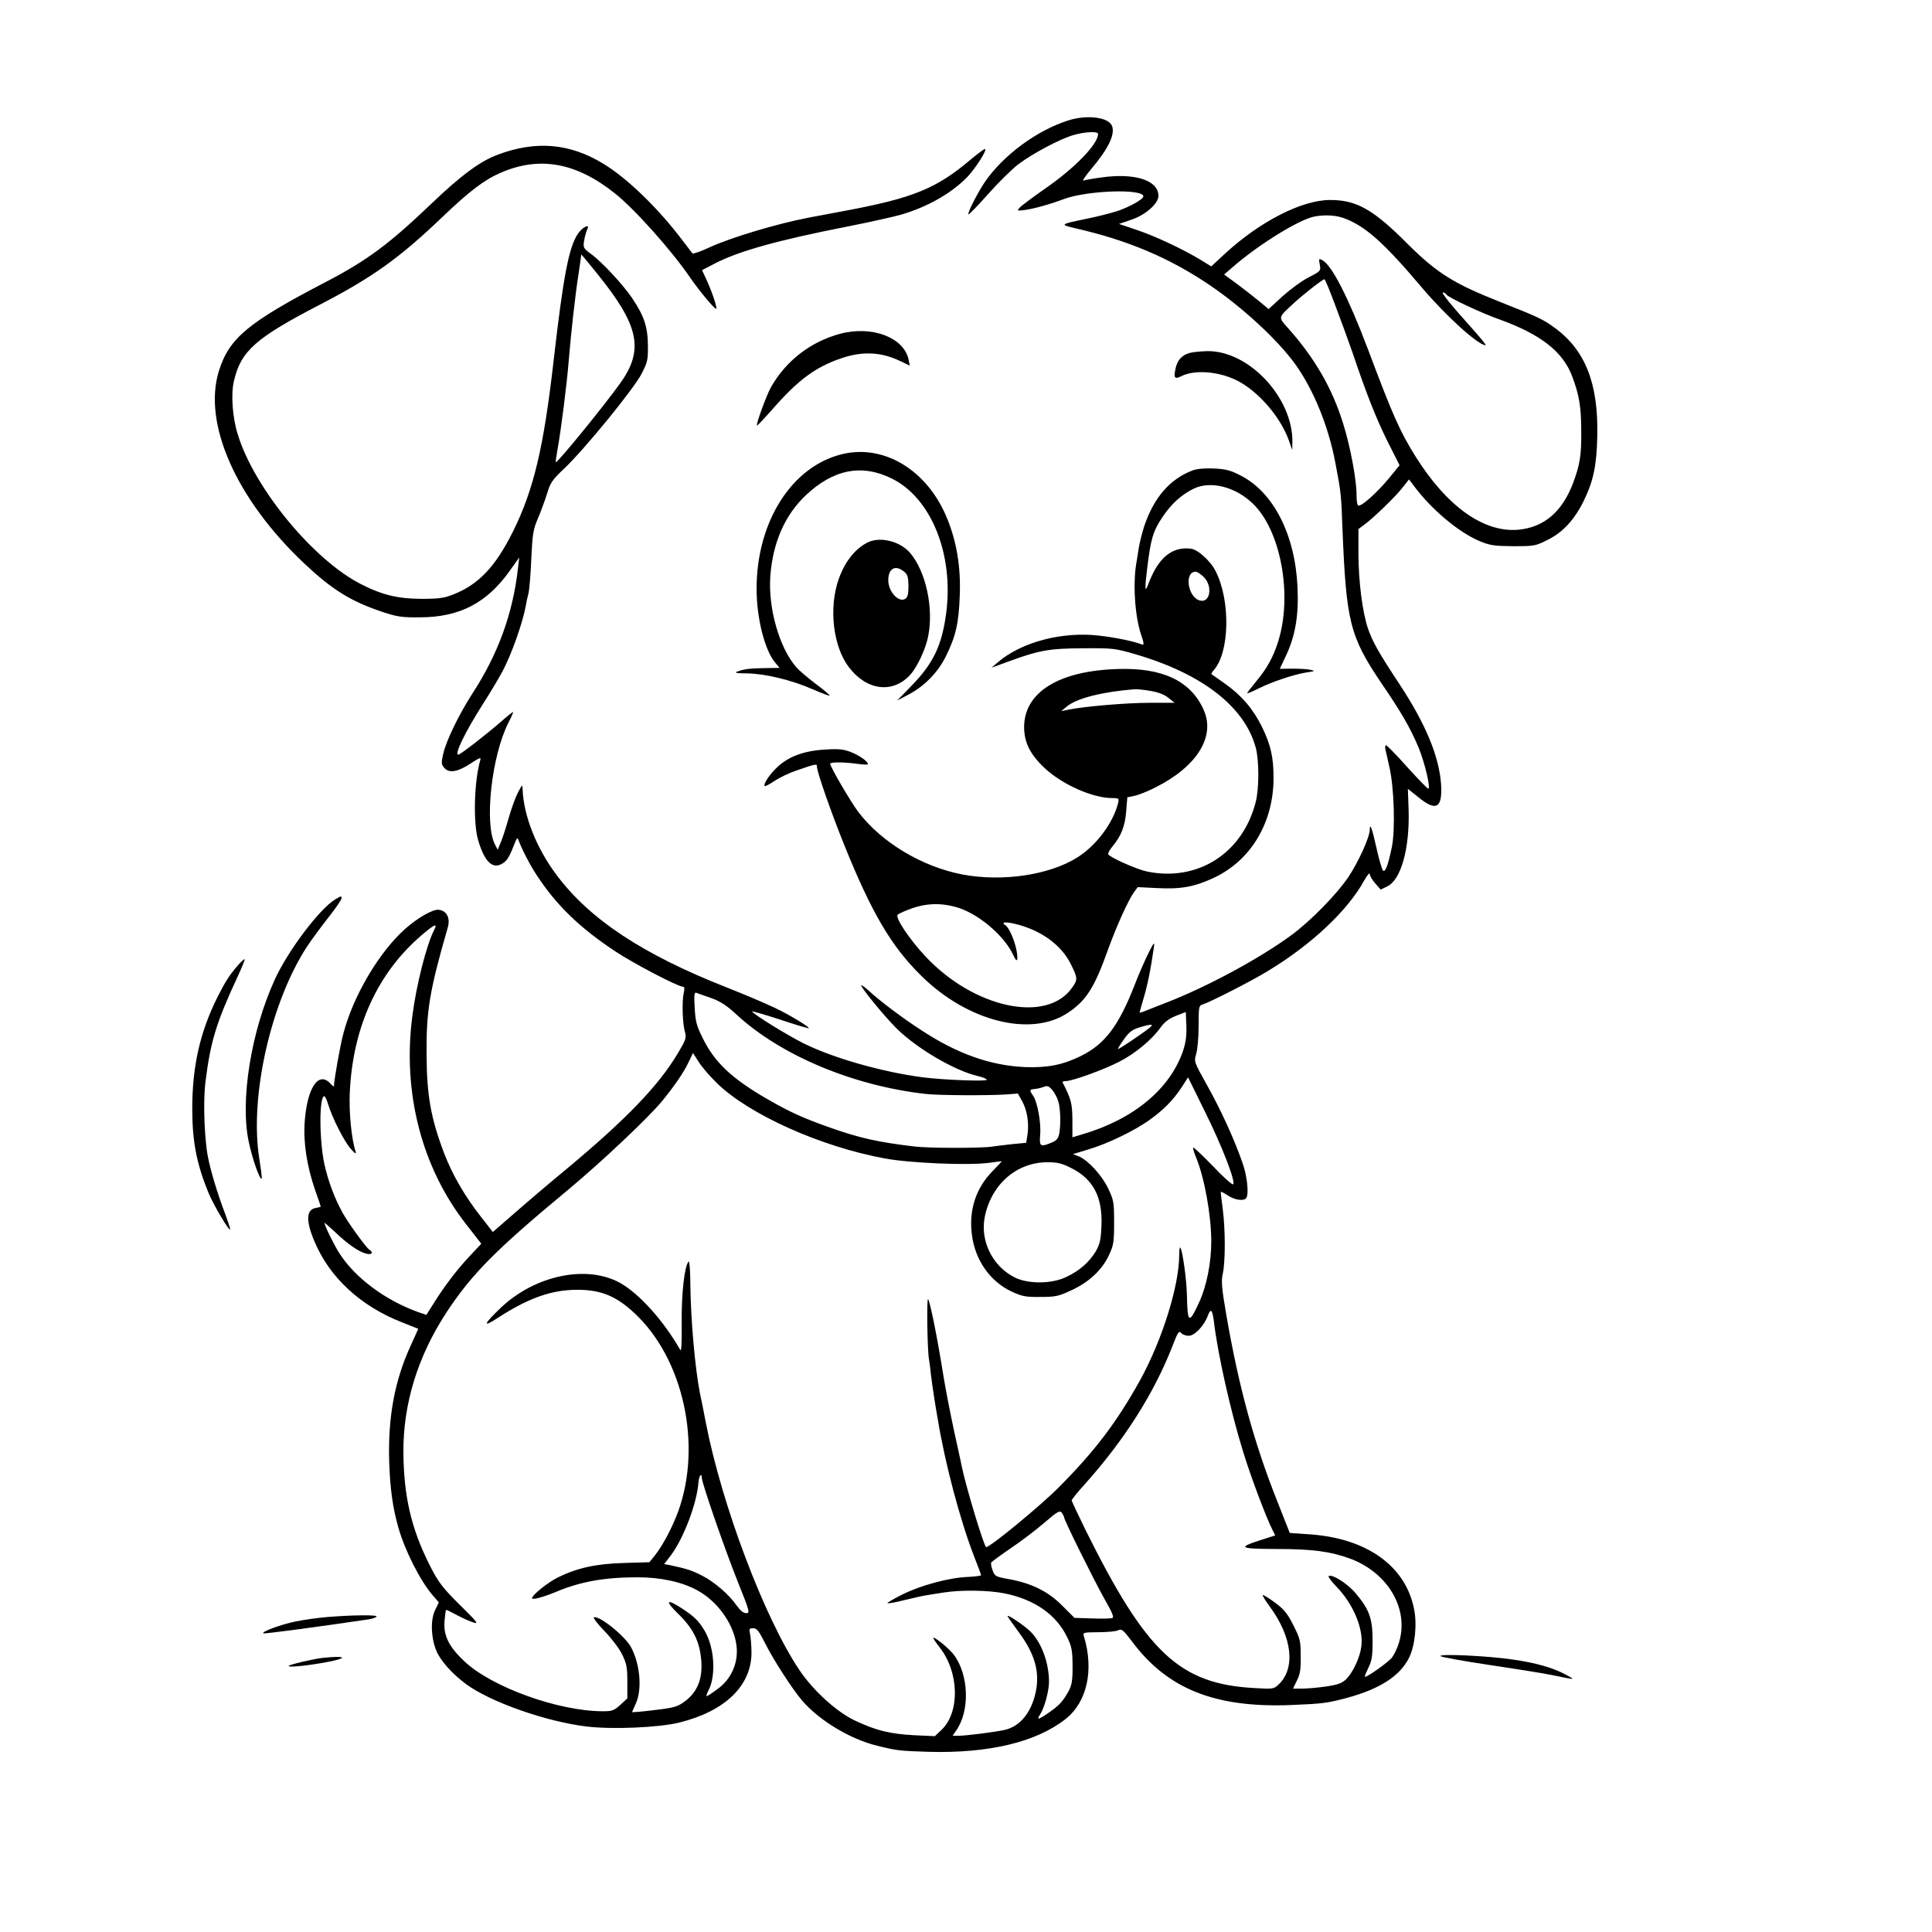 <?xml version="1.0" standalone="no"?>
<!DOCTYPE svg PUBLIC "-//W3C//DTD SVG 20010904//EN"
 "http://www.w3.org/TR/2001/REC-SVG-20010904/DTD/svg10.dtd">
<svg version="1.0" xmlns="http://www.w3.org/2000/svg"
 width="1024pt" height="1024pt" viewBox="0 0 1024 1024"
 preserveAspectRatio="xMidYMid meet">
<g transform="translate(0,1024) scale(0.1,-0.1)"
fill="#000000" stroke="none">
<path d="M5660 9601 c-166 -53 -342 -184 -439 -324 -37 -54 -95 -167 -88 -173
2 -3 49 45 103 106 54 61 127 133 162 160 80 59 219 133 291 154 62 18 131 21
131 6 0 -53 -121 -179 -277 -287 -67 -47 -129 -93 -138 -103 -16 -18 -15 -18
27 -13 46 6 136 31 207 58 124 46 421 56 421 14 0 -15 -75 -57 -139 -78 -35
-11 -108 -30 -164 -41 -140 -29 -142 -30 -57 -50 276 -63 495 -155 710 -300
170 -115 356 -285 452 -416 98 -135 179 -331 216 -529 29 -151 31 -169 37
-340 20 -502 39 -578 208 -828 106 -155 153 -237 196 -340 33 -80 65 -217 51
-217 -5 0 -55 52 -112 115 -56 63 -107 115 -112 115 -4 0 -6 -10 -3 -22 3 -13
12 -54 21 -93 25 -107 32 -333 13 -425 -20 -97 -35 -136 -47 -124 -5 5 -21 58
-34 118 -24 108 -36 139 -36 97 0 -37 -60 -170 -113 -249 -62 -92 -196 -229
-299 -306 -169 -125 -451 -277 -668 -361 -52 -20 -105 -41 -117 -46 -13 -5
-23 -7 -23 -5 0 2 9 32 19 67 23 76 39 155 57 279 4 30 0 26 -28 -30 -18 -36
-51 -110 -72 -165 -86 -222 -159 -319 -287 -382 -95 -47 -176 -63 -294 -59
-185 8 -362 70 -557 199 -97 63 -215 152 -270 203 -22 20 -41 34 -43 32 -7 -7
121 -163 186 -228 108 -107 307 -224 430 -253 27 -6 49 -15 49 -20 0 -10 -232
-1 -340 13 -214 28 -474 102 -631 180 -84 42 -263 152 -273 169 -2 3 62 -15
142 -41 81 -27 151 -48 157 -48 17 0 -99 71 -180 109 -44 21 -156 69 -250 106
-449 176 -732 364 -907 600 -105 141 -172 309 -178 450 -1 29 -1 29 -25 -16
-13 -25 -35 -86 -49 -135 -14 -49 -32 -107 -42 -129 l-16 -39 -14 27 c-58 110
-19 470 71 647 14 27 25 52 25 56 0 3 -27 -18 -61 -48 -80 -70 -219 -178 -230
-178 -22 0 36 120 131 269 38 59 84 137 103 172 48 90 107 256 124 349 2 14 8
43 14 65 5 22 12 105 15 185 6 128 10 153 34 210 16 36 37 95 49 132 18 60 28
75 94 137 106 101 366 419 407 499 32 62 35 74 34 152 -1 98 -20 156 -85 252
-49 72 -160 191 -218 233 -39 29 -41 32 -35 70 4 22 11 48 16 58 18 34 -24 15
-49 -22 -48 -72 -77 -222 -128 -666 -53 -467 -106 -689 -215 -910 -94 -189
-183 -283 -318 -336 -47 -19 -77 -23 -167 -23 -122 0 -209 20 -320 77 -251
126 -566 507 -654 792 -29 90 -38 216 -21 286 37 159 114 227 455 404 280 145
422 247 650 465 142 136 222 197 308 234 206 90 401 55 606 -109 104 -82 303
-305 400 -448 42 -62 132 -170 137 -164 6 6 -20 84 -49 149 l-26 56 67 35
c127 66 335 124 707 197 116 23 242 51 280 62 141 41 269 114 352 200 44 46
109 148 93 148 -5 0 -37 -24 -71 -52 -184 -157 -307 -208 -679 -277 -91 -17
-174 -33 -186 -35 -167 -32 -413 -106 -523 -157 -47 -22 -88 -36 -91 -32 -4 5
-27 35 -52 68 -129 171 -293 330 -420 407 -178 109 -358 124 -560 48 -94 -35
-194 -109 -353 -261 -224 -214 -340 -300 -561 -415 -411 -214 -510 -297 -564
-471 -86 -278 92 -679 452 -1019 148 -139 245 -200 411 -256 81 -27 105 -31
202 -30 210 0 356 76 477 247 l50 70 -7 -60 c-27 -236 -104 -450 -240 -659
-74 -115 -140 -252 -156 -322 -11 -49 -10 -56 7 -75 26 -29 72 -20 141 26 42
28 54 32 49 18 -33 -112 -39 -333 -12 -425 34 -117 78 -159 132 -123 23 15 34
33 66 115 8 18 12 21 15 10 17 -47 60 -132 98 -189 103 -158 227 -278 414
-402 97 -65 335 -189 361 -189 8 0 9 -10 4 -32 -10 -44 -7 -161 6 -206 9 -34
6 -42 -38 -116 -103 -172 -272 -347 -582 -606 -102 -84 -233 -196 -291 -247
l-107 -93 -63 81 c-83 105 -151 222 -194 334 -71 186 -93 308 -94 524 -2 232
15 338 112 674 15 51 -5 91 -49 95 -30 3 -111 -43 -175 -100 -139 -123 -277
-356 -329 -556 -17 -62 -50 -249 -50 -279 0 -4 -9 3 -20 15 -62 66 -122 -24
-135 -203 -8 -109 11 -234 55 -362 17 -47 30 -87 30 -88 0 -2 -13 -5 -29 -8
-48 -10 -50 -69 -5 -175 80 -193 246 -346 468 -432 l83 -33 -37 -82 c-89 -191
-125 -388 -117 -630 5 -138 19 -239 48 -340 35 -124 116 -283 182 -360 l33
-38 -19 -39 c-25 -50 -24 -139 3 -211 21 -55 81 -124 160 -183 127 -94 423
-199 640 -225 134 -16 381 -6 490 21 243 60 382 195 383 369 0 36 -4 81 -7 98
-7 30 -5 33 16 33 19 0 30 -14 62 -77 41 -84 145 -245 197 -306 91 -106 257
-206 399 -240 105 -26 118 -27 270 -32 320 -9 572 51 728 174 114 90 151 260
97 438 -7 21 -4 21 79 22 48 0 95 5 105 11 16 8 26 -1 70 -59 187 -252 440
-354 844 -338 170 7 191 10 297 38 175 48 280 116 328 212 32 64 44 180 26
263 -47 227 -253 372 -556 392 l-102 7 -67 170 c-122 307 -203 603 -269 984
-25 145 -28 181 -19 220 14 61 14 235 0 341 -6 46 -11 88 -11 92 0 4 16 -4 36
-17 38 -26 88 -33 100 -14 14 22 4 117 -20 184 -42 122 -112 276 -186 409 -72
129 -72 129 -60 170 7 23 13 89 13 148 0 101 1 108 21 114 39 12 257 123 342
175 233 140 427 322 515 483 16 28 29 43 29 34 0 -10 13 -32 29 -50 l29 -33
35 17 c73 35 119 201 113 405 l-4 112 55 -44 c95 -78 129 -59 121 68 -10 146
-81 319 -218 527 -113 171 -145 228 -170 300 -29 88 -50 249 -50 401 l0 125
30 22 c51 38 162 145 201 194 l37 47 28 -37 c93 -124 235 -243 346 -290 56
-23 76 -26 178 -27 111 0 118 1 182 33 81 40 143 107 192 207 52 106 69 190
72 345 6 279 -64 456 -229 575 -59 43 -87 56 -287 135 -245 97 -334 153 -486
304 -185 186 -273 236 -414 236 -150 0 -373 -114 -560 -287 l-70 -65 -57 35
c-94 57 -241 126 -340 159 l-92 31 67 23 c74 25 142 85 142 126 0 82 -124 122
-298 98 -46 -6 -91 -14 -99 -17 -9 -4 9 23 39 59 90 106 128 182 113 228 -16
49 -133 64 -235 31z m1468 -519 c111 -43 208 -129 409 -367 127 -150 296 -303
337 -305 5 0 -25 37 -66 83 -118 131 -171 197 -160 197 6 0 14 -5 18 -11 9
-15 187 -99 284 -133 216 -78 334 -170 383 -301 37 -98 48 -162 48 -295 1
-121 -7 -172 -42 -267 -59 -157 -156 -239 -295 -251 -182 -14 -376 125 -541
388 -84 135 -120 216 -253 570 -103 272 -190 443 -241 471 -19 10 -20 8 -14
-23 6 -34 5 -35 -57 -67 -35 -17 -97 -63 -139 -100 l-75 -69 -52 43 c-29 24
-82 65 -118 92 l-66 48 44 38 c137 120 358 257 438 270 58 10 113 6 158 -11z
m-3968 -286 c228 -280 256 -409 126 -589 -86 -120 -328 -417 -340 -417 -2 0 2
30 9 68 18 98 50 349 60 477 10 128 36 359 51 450 7 50 14 94 14 99 0 11 -7
19 80 -88z m3917 -174 c29 -76 70 -189 92 -252 75 -222 124 -346 186 -471 l63
-125 -58 -71 c-60 -72 -138 -143 -159 -143 -7 0 -11 21 -11 58 0 80 -33 256
-71 377 -58 188 -152 349 -292 506 -53 59 -54 54 27 129 48 45 156 130 166
130 3 0 29 -62 57 -138z m-4775 -3309 c-41 -79 -96 -294 -117 -463 -52 -403
51 -799 285 -1098 l81 -104 -60 -64 c-70 -74 -140 -167 -193 -253 l-38 -60
-39 13 c-180 64 -340 184 -424 316 -30 49 -77 144 -77 158 0 3 26 -20 58 -50
66 -63 125 -104 165 -113 28 -7 38 7 14 22 -17 11 -109 138 -140 193 -44 79
-78 171 -98 261 -27 127 -28 359 0 359 4 0 13 -19 20 -42 21 -72 87 -201 121
-238 21 -24 29 -29 25 -15 -22 69 -36 209 -31 315 16 346 147 632 378 831 69
59 89 69 70 32z m1468 -363 c49 -18 81 -39 130 -84 234 -218 618 -380 1005
-424 67 -8 326 -9 425 -3 l65 5 23 -41 c26 -48 37 -115 28 -176 l-7 -44 -72
-7 c-40 -4 -88 -10 -107 -13 -50 -9 -333 -9 -410 0 -196 23 -294 45 -452 101
-141 50 -208 80 -328 149 -191 110 -282 195 -346 326 -32 64 -38 87 -42 160
-4 69 -2 83 9 79 8 -3 43 -16 79 -28z m2501 -278 c-69 -204 -263 -365 -537
-445 l-50 -15 0 92 c-1 88 -6 109 -52 199 -2 4 5 7 17 7 35 0 203 61 284 103
84 43 172 116 219 182 20 28 44 46 81 61 l52 20 3 -72 c2 -52 -3 -89 -17 -132z
m-181 118 c-38 -30 -157 -110 -164 -110 -3 0 10 22 30 50 28 40 45 53 82 64
67 21 82 19 52 -4z m-2291 -290 c169 -166 551 -338 891 -400 134 -25 446 -38
553 -23 37 5 67 9 67 8 0 -1 -23 -25 -51 -54 -87 -90 -124 -204 -108 -333 16
-136 97 -251 212 -304 54 -25 73 -29 152 -28 81 0 97 4 165 36 92 42 162 108
198 186 24 51 27 68 27 172 0 108 -2 119 -31 180 -33 70 -106 150 -156 171
l-31 12 79 24 c101 29 250 101 328 158 74 53 123 103 169 172 l34 53 90 -183
c90 -181 163 -370 149 -384 -4 -5 -53 39 -107 96 -55 57 -102 101 -105 99 -2
-3 4 -25 14 -49 45 -106 82 -309 82 -448 0 -113 -24 -236 -64 -323 -54 -118
-62 -113 -65 37 -2 87 -24 241 -35 253 -3 3 -6 -15 -6 -40 0 -163 -90 -450
-207 -663 -123 -221 -237 -373 -431 -568 -95 -96 -363 -317 -385 -317 -11 0
-109 326 -130 430 -2 14 -21 97 -40 185 -19 88 -45 221 -57 295 -33 207 -71
394 -81 404 -8 9 -4 -273 5 -319 2 -11 7 -47 10 -80 4 -33 12 -87 17 -120 5
-33 14 -87 20 -120 38 -232 118 -532 190 -719 22 -55 39 -102 39 -105 0 -3
-31 -7 -69 -9 -97 -3 -250 -44 -348 -93 -46 -23 -82 -44 -79 -46 2 -3 42 4 89
16 46 11 99 23 118 26 19 3 58 9 88 14 94 15 238 13 324 -4 160 -32 276 -113
333 -232 25 -51 28 -70 29 -153 0 -80 -4 -101 -22 -135 -30 -54 -50 -75 -105
-113 -55 -38 -66 -40 -45 -9 23 35 47 125 47 173 0 103 -42 214 -102 270 -34
32 -118 88 -118 79 0 -3 27 -41 59 -85 85 -114 113 -210 91 -316 -23 -111 -83
-184 -165 -203 -57 -12 -205 -31 -248 -31 l-28 0 19 28 c73 103 68 293 -12
401 -24 32 -94 90 -109 91 -4 0 11 -23 33 -51 103 -130 109 -341 12 -436 l-37
-35 -110 5 c-128 7 -199 24 -312 77 -97 45 -224 160 -297 270 -184 274 -410
872 -495 1310 -11 58 -25 128 -31 155 -26 132 -49 389 -51 579 0 70 -5 124 -9
120 -22 -24 -38 -166 -37 -322 1 -113 -1 -158 -8 -146 -88 154 -215 295 -316
353 -175 99 -449 44 -632 -128 -96 -91 -102 -111 -17 -55 150 97 264 140 385
147 145 7 234 -25 339 -124 258 -241 358 -696 231 -1049 -31 -84 -81 -180
-124 -234 l-29 -36 -133 -4 c-150 -4 -249 -26 -353 -77 -55 -28 -136 -93 -136
-110 0 -10 57 5 125 33 130 55 258 78 434 78 122 0 234 -24 315 -68 115 -62
203 -191 211 -309 5 -85 -32 -165 -103 -216 -27 -20 -53 -37 -56 -37 -4 0 0
13 9 30 41 79 32 228 -20 316 -32 54 -55 76 -122 120 -82 53 -90 40 -18 -30
81 -79 114 -148 122 -249 7 -95 -20 -163 -84 -212 -36 -28 -57 -35 -126 -44
-92 -12 -157 -18 -157 -15 0 1 9 21 20 45 34 75 23 205 -24 296 -29 58 -168
171 -198 161 -6 -2 18 -34 55 -72 37 -38 79 -93 94 -124 24 -49 28 -69 28
-145 l0 -89 -37 -34 c-34 -31 -44 -34 -95 -34 -234 1 -584 127 -730 263 -84
79 -113 137 -107 215 3 31 6 57 8 59 1 2 28 -11 59 -28 31 -17 71 -34 88 -39
26 -8 18 3 -58 78 -108 106 -130 134 -181 237 -94 190 -132 357 -134 589 -1
257 76 506 227 738 135 205 260 332 645 651 180 150 428 384 500 472 62 76
112 148 136 198 l27 56 30 -47 c16 -26 59 -76 96 -112z m1811 -100 c11 -40 13
-122 4 -170 -5 -24 -15 -36 -40 -46 -60 -25 -66 -21 -61 40 6 61 -14 175 -37
208 -21 30 -20 33 7 36 13 1 35 6 48 11 20 8 28 5 47 -17 12 -15 27 -43 32
-62z m68 -351 c116 -58 166 -153 160 -304 -3 -76 -8 -98 -30 -137 -35 -58 -87
-104 -158 -137 -78 -37 -203 -37 -273 -1 -116 59 -182 191 -158 318 34 173
167 291 332 292 54 0 77 -6 127 -31z m756 -814 c20 -169 88 -475 156 -693 38
-125 123 -351 155 -412 l14 -28 -69 -22 c-134 -43 -125 -49 75 -50 192 0 287
-13 391 -51 199 -74 312 -264 260 -441 -8 -30 -26 -67 -38 -83 -20 -26 -138
-109 -144 -102 -2 2 7 23 19 48 18 37 22 60 22 144 0 118 -18 166 -92 253 -44
51 -126 102 -141 88 -3 -4 15 -28 40 -54 91 -93 147 -227 133 -321 -8 -59 -46
-139 -82 -173 -22 -20 -45 -28 -106 -37 -43 -6 -100 -11 -126 -11 l-48 0 21
43 c17 33 21 59 20 129 0 81 -3 93 -39 164 -32 64 -50 85 -99 121 -32 24 -61
41 -63 39 -3 -2 14 -30 37 -61 120 -163 138 -328 46 -414 -24 -23 -30 -24
-128 -18 -397 22 -571 186 -895 839 -40 82 -73 152 -73 156 0 4 32 44 71 87
209 233 367 483 463 730 28 73 35 84 46 70 7 -8 25 -15 40 -15 32 0 82 53 102
107 15 41 24 32 32 -32z m-2714 -829 c0 -26 121 -376 189 -546 65 -162 67
-170 46 -170 -15 0 -32 14 -51 41 -40 58 -119 126 -185 159 -51 26 -80 36
-171 55 l-28 5 34 44 c69 91 140 278 148 389 2 34 18 55 18 23z m1920 -208 c0
-15 156 -329 213 -431 43 -75 53 -99 42 -103 -8 -3 -56 -4 -107 -2 l-93 3 -66
66 c-75 75 -162 118 -285 140 -67 12 -72 15 -83 46 -7 18 -10 37 -7 42 3 4 49
38 103 75 54 36 134 97 178 135 70 60 82 67 93 53 6 -9 12 -20 12 -24z"/>
<path d="M4453 8471 c-156 -42 -286 -142 -366 -282 -24 -42 -81 -198 -75 -205
2 -1 43 42 91 97 130 147 221 214 353 259 114 40 216 35 318 -15 l48 -23 -6
31 c-24 118 -194 183 -363 138z"/>
<path d="M6304 8369 c-39 -11 -64 -38 -73 -81 -12 -51 -5 -60 30 -42 71 36
198 26 296 -23 112 -57 228 -191 273 -314 l19 -54 1 45 c1 234 -231 481 -450
479 -36 -1 -79 -5 -96 -10z"/>
<path d="M4468 7834 c-269 -62 -458 -357 -458 -715 0 -154 43 -325 98 -390
l24 -29 -74 -1 c-81 -1 -117 -5 -151 -19 -16 -6 -3 -9 50 -9 96 -1 238 -35
347 -83 49 -21 90 -37 93 -35 2 3 -31 31 -73 62 -42 32 -88 71 -102 87 -91
102 -152 316 -139 487 14 178 78 322 188 426 146 138 297 167 455 89 210 -103
330 -402 289 -714 -23 -171 -67 -264 -183 -384 l-77 -79 61 32 c84 44 158 120
199 206 51 103 67 174 72 320 6 151 -17 287 -69 412 -103 249 -329 388 -550
337z"/>
<path d="M6319 7746 c-119 -46 -203 -143 -254 -294 -12 -37 -25 -89 -29 -115
-4 -27 -9 -58 -11 -69 -22 -112 -11 -292 24 -395 15 -43 15 -53 4 -49 -42 17
-140 37 -227 47 -196 23 -412 -34 -537 -141 l-34 -29 85 31 c169 62 221 71
400 72 159 1 169 0 279 -32 355 -104 579 -279 637 -496 18 -68 18 -218 -1
-289 -70 -271 -308 -422 -577 -366 -52 11 -193 73 -204 91 -3 4 6 22 21 40 47
56 68 109 74 188 l6 74 38 8 c21 4 71 24 110 44 222 111 321 271 256 413 -68
152 -218 223 -454 215 -314 -9 -498 -124 -497 -310 1 -81 33 -145 112 -218 94
-86 252 -156 355 -156 35 0 37 -1 31 -27 -26 -104 -115 -224 -215 -287 -148
-94 -398 -131 -610 -91 -213 41 -426 168 -550 329 -40 52 -151 242 -151 258 0
10 77 9 148 -1 28 -4 52 -5 52 -1 0 15 -48 48 -93 65 -37 14 -66 17 -135 12
-109 -6 -190 -36 -249 -90 -43 -39 -79 -94 -70 -103 3 -3 26 9 52 27 26 17 77
42 113 54 110 38 112 38 112 21 0 -27 75 -242 144 -413 146 -362 250 -539 410
-696 244 -241 581 -326 776 -195 97 64 141 134 212 333 44 122 106 260 137
304 l21 29 102 -5 c130 -7 201 7 307 57 193 93 311 292 311 526 0 110 -14 173
-60 269 -47 96 -109 169 -198 232 -37 26 -69 48 -71 50 -2 1 3 11 12 21 84 93
90 366 11 523 -27 55 -95 117 -133 121 -101 12 -174 -50 -226 -191 -17 -45
-18 -23 -5 84 19 159 31 199 81 274 47 71 103 121 168 152 88 41 216 10 309
-78 151 -142 215 -491 135 -738 -25 -78 -58 -138 -113 -204 -27 -33 -50 -62
-50 -65 0 -3 26 8 59 24 73 37 191 76 256 86 46 7 48 8 20 14 -16 4 -60 6 -96
6 l-66 -1 33 70 c50 106 68 214 61 365 -13 277 -128 502 -302 590 -54 28 -79
34 -143 37 -49 2 -90 -2 -113 -11z m62 -565 c48 -49 33 -138 -21 -124 -65 17
-85 153 -22 153 7 0 27 -13 43 -29z m-283 -603 c41 -7 74 -19 95 -37 l33 -26
-130 0 c-126 0 -347 -19 -431 -36 l-40 -8 30 25 c53 43 185 77 360 91 11 1 48
-3 83 -9z m-1037 -1144 c116 -29 262 -151 310 -257 19 -43 27 -31 17 25 -10
53 -40 122 -58 133 -27 17 -4 21 47 9 138 -32 249 -112 299 -215 37 -74 37
-82 4 -127 -136 -188 -520 -104 -775 169 -86 92 -162 206 -147 221 6 6 42 22
79 35 74 25 146 28 224 7z"/>
<path d="M4595 7363 c-65 -34 -118 -102 -150 -193 -53 -151 -30 -356 54 -466
94 -124 232 -142 325 -41 38 42 83 138 96 207 29 149 -13 340 -95 438 -54 64
-163 91 -230 55z m196 -152 c20 -16 23 -28 24 -76 0 -44 -4 -60 -17 -69 -35
-22 -90 39 -90 98 0 63 37 84 83 47z"/>
<path d="M1775 5472 c-84 -52 -251 -274 -320 -427 -124 -272 -183 -637 -137
-855 18 -88 59 -206 69 -197 2 3 -4 51 -13 108 -52 328 62 830 254 1123 25 38
77 108 114 155 37 47 68 92 68 99 0 15 1 15 -35 -6z"/>
<path d="M1264 5127 c-46 -52 -69 -88 -112 -173 -92 -185 -133 -366 -133 -589
0 -173 22 -290 85 -445 26 -64 115 -215 116 -195 0 6 -18 60 -41 120 -42 117
-75 235 -83 300 -15 117 -18 271 -7 361 27 215 57 314 173 563 21 46 37 85 35
87 -2 2 -17 -11 -33 -29z"/>
<path d="M1730 1669 c-47 -4 -119 -14 -162 -23 -77 -15 -190 -57 -171 -63 8
-3 286 34 556 74 21 3 40 10 43 15 6 10 -137 8 -266 -3z"/>
<path d="M7635 1462 c6 -5 120 -26 255 -46 217 -33 292 -45 365 -60 11 -3 36
-7 55 -11 34 -6 34 -5 -13 20 -67 36 -154 61 -278 79 -134 20 -398 32 -384 18z"/>
<path d="M1710 1453 c-49 -6 -180 -36 -180 -43 0 -14 249 22 280 41 14 9 -30
9 -100 2z"/>
</g>
</svg>
